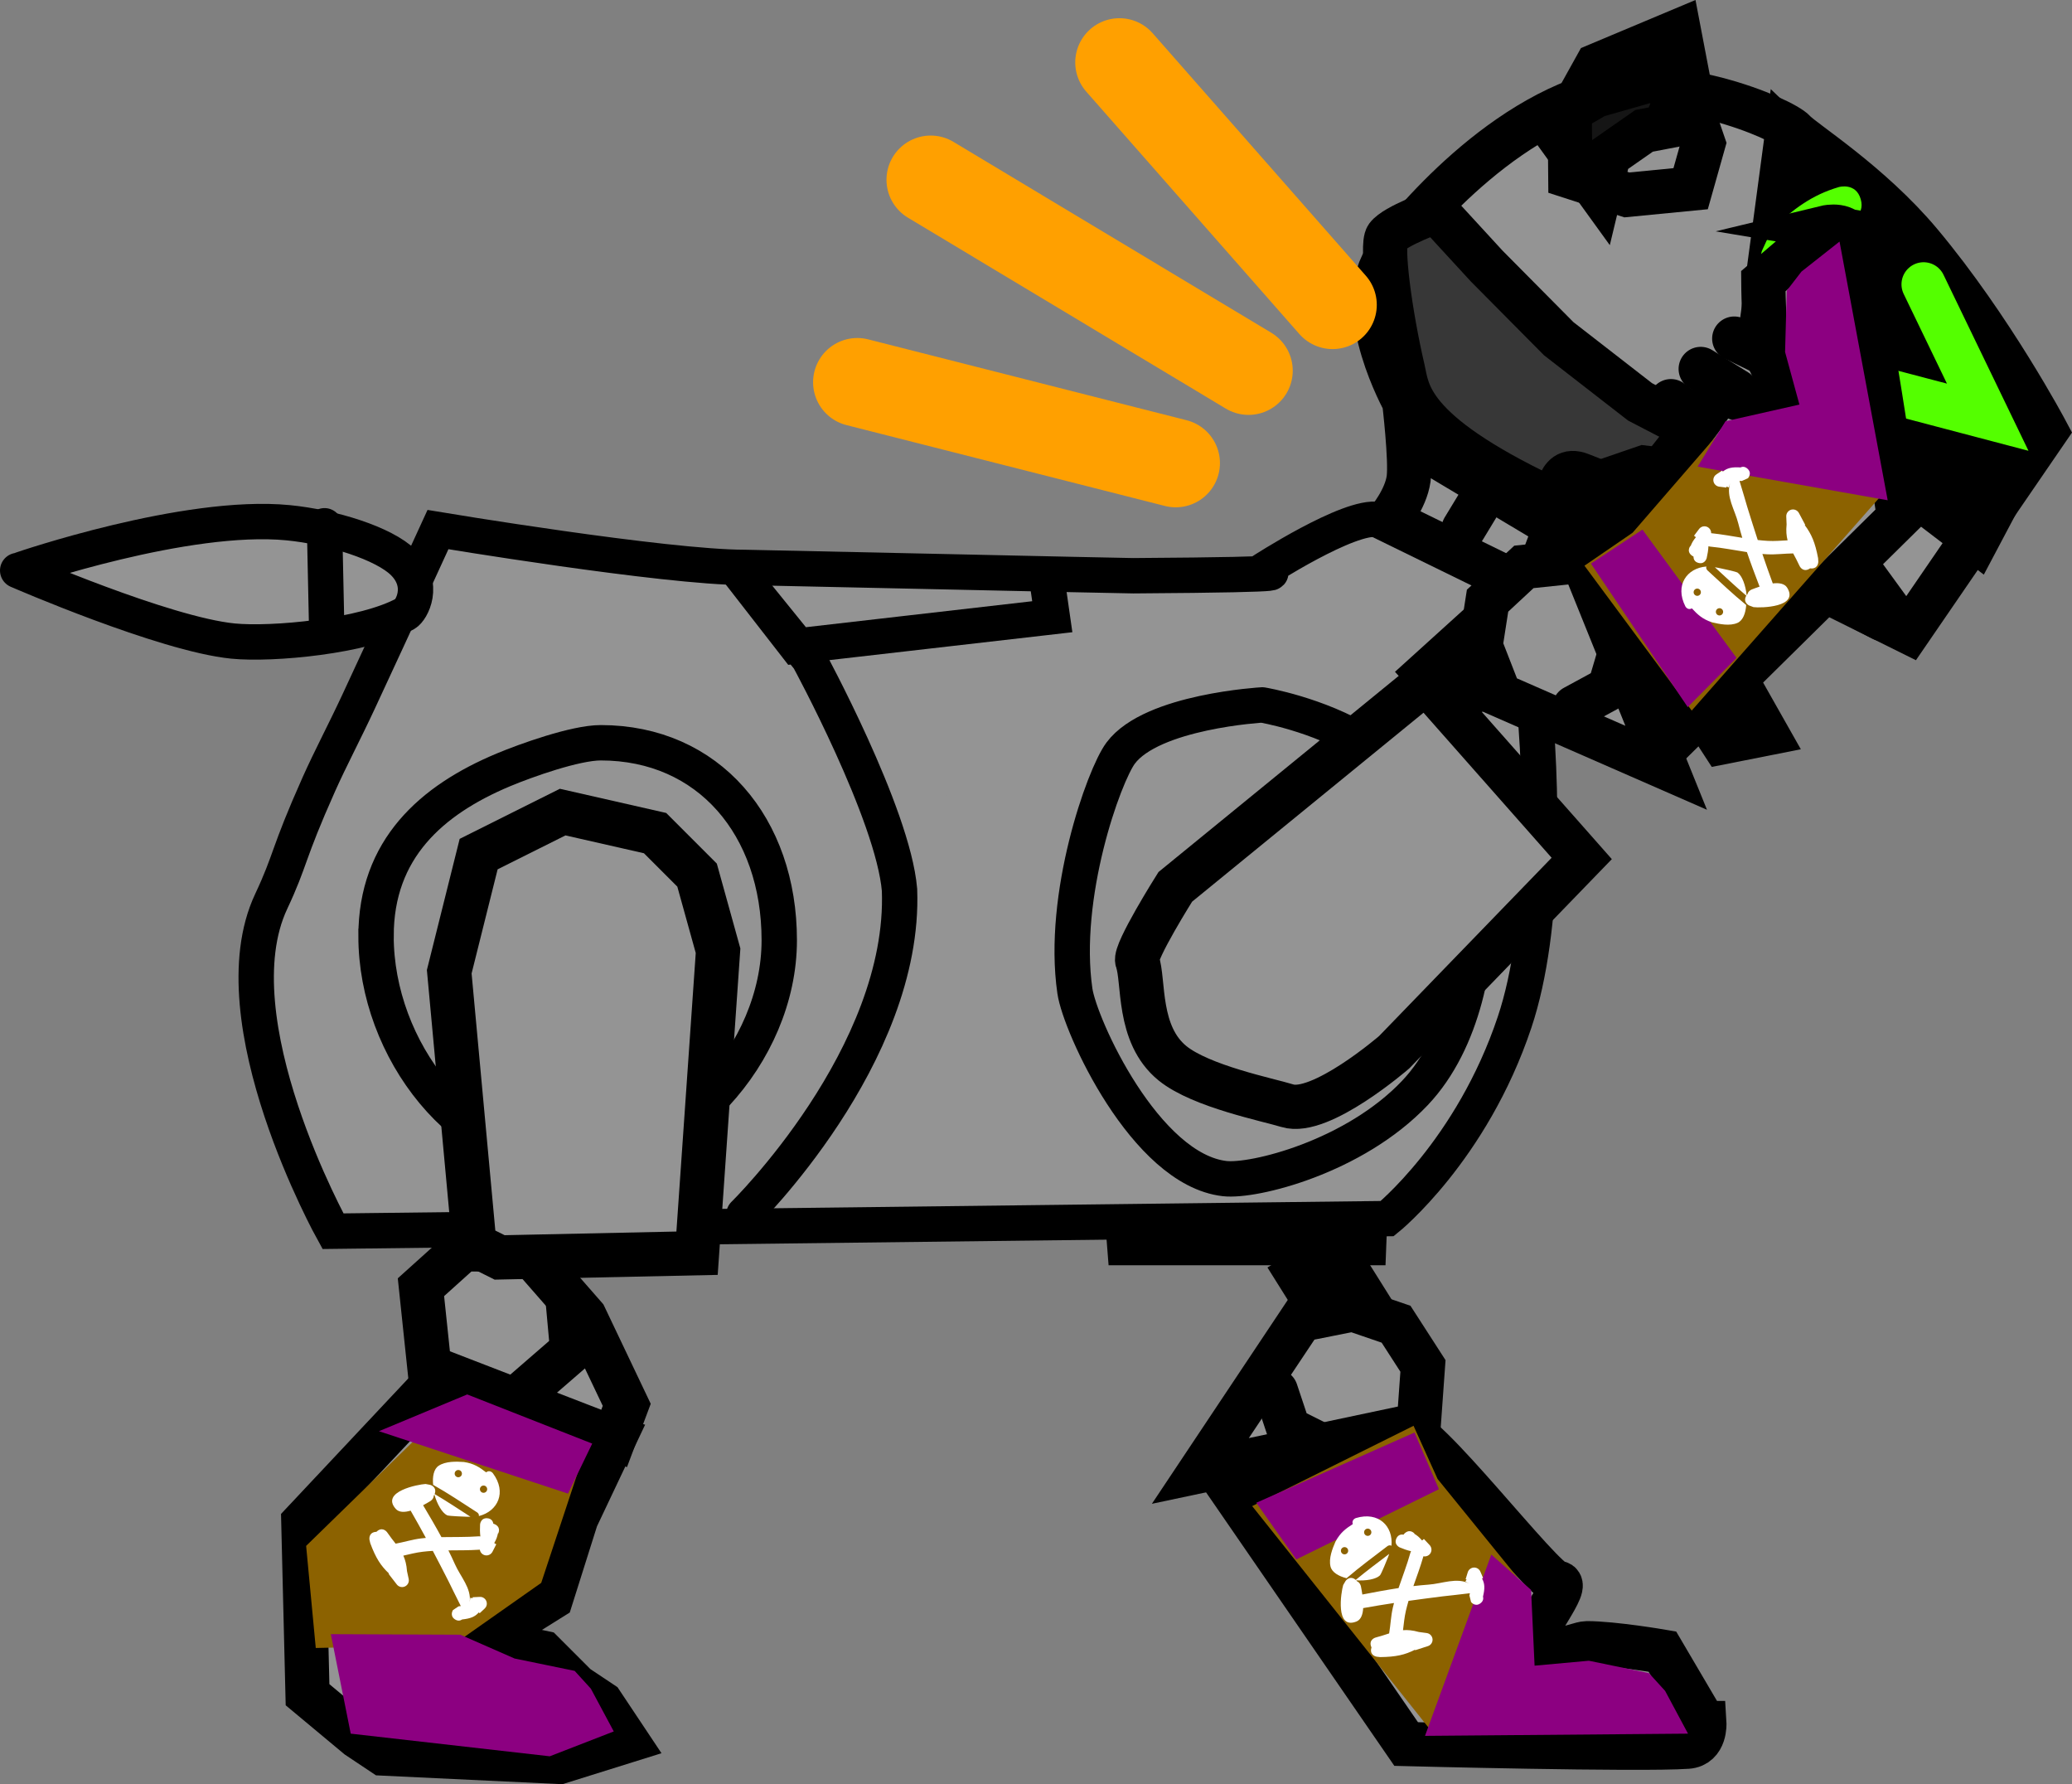 <svg version="1.1" xmlns="http://www.w3.org/2000/svg" xmlns:xlink="http://www.w3.org/1999/xlink" width="117.174" height="100.875" viewBox="0,0,117.174,100.875"><rect x="0" y="0" width="117.174" height="100.875" fill="#808080" stroke="none"/><g transform="translate(-185.275,-130.357)"><g data-paper-data="{&quot;isPaintingLayer&quot;:true}" fill-rule="nonzero" stroke-linejoin="miter" stroke-miterlimit="10" stroke-dasharray="" stroke-dashoffset="0" style="mix-blend-mode: normal"><g><g data-paper-data="{&quot;index&quot;:null}"><g><path d="M260.106,207.05l-3.155,-5.031l4.226,-2.65l3.155,5.031z" fill="#000000" stroke="none" stroke-width="0" stroke-linecap="butt"/><path d="M281.659,227.773c0,0 0.078,1.266 -0.956,1.339c-2.711,0.191 -15.908,-0.151 -15.908,-0.151l-9.976,-14.489c0,0 7.017,-2.181 9.741,-3.32c1.057,-0.442 8.014,8.739 8.805,8.7c0.823,-0.04 -1.601,2.847 -1.527,3.653c0.084,0.91 2.634,-0.245 3.17,-0.245c1.512,0 4.275,0.475 4.275,0.475l2.375,4.038z" fill="#949494" stroke="#000000" stroke-width="2.5" stroke-linecap="butt"/><path d="M253.156,213.521l5.701,-8.551l2.925,-0.581l2.442,0.836l1.521,2.358l-0.238,3.325z" fill="#949494" stroke="#000000" stroke-width="2.5" stroke-linecap="butt"/><path d="M260.044,212.096l-1.9,-0.95l-0.713,-2.138" fill="none" stroke="#000000" stroke-width="2.5" stroke-linecap="round"/><path d="M270.02,228.604l1.9,-5.701" fill="none" stroke="#000000" stroke-width="2.5" stroke-linecap="round"/></g><g stroke="none" stroke-linecap="butt"><path d="M266.257,228.28l-10.17,-12.772l9.126,-4.54l1.36,3.007l5.185,6.389z" fill="#8c6200" stroke-width="NaN"/><path d="M258.579,218.524l-2.258,-3.204l8.944,-3.971l1.383,3.204z" fill="#8c0081" stroke-width="NaN"/><path d="M265.86,228.499l3.75,-10.25l2.25,2l0.198,4.281l3.07,-0.279l3.396,0.699l0.915,1.005l1.296,2.419z" fill="#8c0081" stroke-width="0"/><g fill="#ffffff" stroke-width="0.5"><path d="M261.775,216.528c-0,-0 -0,-0.001 -0,-0.001c-0.082,-0.261 0.179,-0.343 0.179,-0.343c1.28,-0.387 2.119,0.462 2.009,1.568c-0.111,-0.068 -0.226,0.019 -0.226,0.019c-0.78,0.596 -1.569,1.176 -2.312,1.815c-0.454,-0.115 -0.826,-0.333 -0.907,-0.658c-0.115,-0.457 0.108,-1.022 0.283,-1.418c0.27,-0.497 0.565,-0.72 0.973,-0.982zM261.474,217.907c-0.069,-0.09 -0.198,-0.107 -0.288,-0.038c-0.09,0.069 -0.107,0.198 -0.038,0.288c0.069,0.09 0.198,0.107 0.288,0.038c0.09,-0.069 0.107,-0.198 0.038,-0.288zM262.747,217.15c0.09,-0.069 0.107,-0.198 0.038,-0.288c-0.069,-0.09 -0.198,-0.107 -0.288,-0.038c-0.09,0.069 -0.107,0.198 -0.038,0.288c0.069,0.09 0.198,0.107 0.288,0.038z"/><path d="M264.753,217.013c0.302,-0.231 0.533,0.071 0.533,0.071l-0.077,-0.035c0.188,0.094 0.347,0.236 0.484,0.402l0.01,-0.016l0.011,0.007l0.083,-0.077l0.323,0.345c0.01,0.01 0.019,0.021 0.028,0.033c0.127,0.167 0.096,0.405 -0.071,0.533c-0.091,0.069 -0.203,0.091 -0.307,0.07c-0.001,0.007 -0.003,0.01 -0.003,0.01c-0.163,0.572 -0.369,1.121 -0.563,1.675c0.283,-0.033 0.567,-0.061 0.853,-0.082c0.789,-0.057 1.594,-0.424 2.306,-0.061c-0.049,-0.025 -0.17,-0.087 -0.221,-0.114l0.07,-0.116l-0.054,-0.017l0.119,-0.386c0.022,-0.075 0.067,-0.144 0.134,-0.195c0.167,-0.127 0.405,-0.096 0.533,0.071c0.021,0.028 0.038,0.057 0.05,0.088l0.152,0.352l-0.062,0.027c0.159,0.29 0.17,0.555 0.057,1.024c0.028,0.108 0.022,0.255 -0.143,0.38c-0.302,0.231 -0.533,-0.071 -0.533,-0.071l-0.093,-0.372c0.013,-0.042 0.022,-0.083 0.028,-0.124c-0.571,0.074 -1.374,0.155 -1.515,0.173c-0.658,0.083 -1.308,0.167 -1.956,0.258c-0.054,0.184 -0.104,0.37 -0.148,0.558c-0.085,0.365 -0.118,0.733 -0.164,1.1c0.26,-0.021 0.543,0.003 0.896,0.102l0.446,0.06c0.096,0.013 0.188,0.063 0.252,0.146c0.127,0.167 0.096,0.405 -0.071,0.533c-0.038,0.029 -0.079,0.05 -0.122,0.062l-0.715,0.231l-0.009,-0.029c-0.567,0.289 -1.078,0.407 -1.97,0.416l-0.187,-0.021c0,0 -0.377,-0.05 -0.326,-0.427c0.005,-0.037 0.013,-0.069 0.023,-0.098c-0.014,-0.028 -0.027,-0.06 -0.036,-0.096c-0.097,-0.368 0.271,-0.464 0.271,-0.464c0.293,-0.076 0.538,-0.16 0.764,-0.233c0.082,-0.483 0.097,-0.972 0.209,-1.455c0.021,-0.089 0.042,-0.177 0.066,-0.264c-0.579,0.088 -1.159,0.182 -1.743,0.288c-0.02,0.348 -0.118,0.653 -0.379,0.758c-1.216,0.486 -0.873,-1.667 -0.751,-2.064l0.133,-0.226c0,0 0.214,-0.314 0.528,-0.101c0.018,0.012 0.034,0.025 0.049,0.038c0.614,-0.51 1.256,-0.986 1.892,-1.47c-0.02,0.064 -0.043,0.129 -0.069,0.194c-0.041,0.1 -0.378,0.948 -0.456,1.022c-0.23,0.221 -0.784,0.315 -1.342,0.278c0.017,0.018 0.032,0.036 0.044,0.054c0.182,0.073 0.223,0.287 0.223,0.287c0.021,0.11 0.053,0.274 0.081,0.462c0.685,-0.132 1.364,-0.26 2.047,-0.364c0.225,-0.665 0.481,-1.316 0.67,-1.996c0,0 0.011,-0.039 0.038,-0.088c-0.219,-0.051 -0.433,-0.126 -0.639,-0.214c0,0 -0.348,-0.152 -0.196,-0.5c0.103,-0.236 0.296,-0.242 0.41,-0.222c0.024,-0.038 0.058,-0.076 0.106,-0.112z"/></g></g></g><path d="M249.123,200.643l-1.188,-15.202c0,0 0.053,-5.511 1.735,-6.531c0.955,-0.579 4.043,-2.933 6.092,-3.276c2.565,-0.43 4.55,1.895 5.664,2.337c0.486,0.193 1.711,4.382 1.711,4.382c0,0 -0.134,3.436 -0.222,5.71c-0.132,3.376 -0.49,12.579 -0.49,12.579z" data-paper-data="{&quot;index&quot;:null}" fill="#949494" stroke="#000000" stroke-width="2.5" stroke-linecap="butt"/><g data-paper-data="{&quot;index&quot;:null}" fill="#949494" stroke="#000000" stroke-width="2"><path d="M204.105,199.966c0,0 -6.643,-11.939 -3.495,-18.641c1.132,-2.409 0.896,-2.595 2.697,-6.628c0.649,-1.453 1.442,-2.941 2.253,-4.684c2.176,-4.675 4.483,-9.714 4.483,-9.714c0,0 12.836,2.138 17.339,2.138c0.435,0 21.537,0.474 21.976,0.471c10.741,-0.069 7.24,-0.233 7.24,-0.233c0,0 5.002,-3.251 6.628,-2.941c3.121,0.596 6.097,-2.664 7.779,2.989c0.791,2.657 0.613,2.952 0.966,6.597c0.516,5.32 0.757,13.445 -1.046,18.835c-2.426,7.254 -7.202,11.099 -7.202,11.099z" stroke-linecap="butt"/><path d="M227.344,199.016c0,0 9.151,-8.97 8.8,-18.344c-0.361,-4.295 -5.137,-13.071 -5.137,-13.071l-4.038,-4.988l3.325,4.275c0,0 4.102,-0.471 6.349,-0.729c2.545,-0.292 8.14,-0.934 8.14,-0.934l-0.238,-1.663" stroke-linecap="round"/><path d="M256.659,170.213c0,0 3.118,0.513 5.782,2.153c3.248,1.999 6.168,5.443 6.301,8.774c0.132,3.304 -0.676,8.084 -3.453,11.012c-3.427,3.614 -9.105,5.031 -10.761,4.84c-4.49,-0.518 -8.183,-8.652 -8.467,-10.607c-0.782,-5.383 1.64,-12.178 2.589,-13.45c1.769,-2.373 8.009,-2.723 8.009,-2.723" stroke-linecap="round"/><path d="M206.541,183.277c0,-4.912 3.125,-7.688 7.208,-9.396c1.261,-0.527 4.06,-1.53 5.499,-1.53c6.1,0 10.095,4.736 10.095,11.164c0,6.428 -5.658,12.589 -11.758,12.589c-6.1,0 -11.045,-6.399 -11.045,-12.826z" stroke-linecap="butt"/></g><g data-paper-data="{&quot;index&quot;:null}" stroke="#000000" stroke-width="2" stroke-linecap="round"><path d="M186.502,162.543c0,0 9.291,-3.194 15.065,-2.632c2.483,0.242 5.431,1.168 6.522,2.255c1.267,1.262 0.453,2.699 0.109,2.89c-2.32,1.285 -7.527,1.764 -9.745,1.545c-3.887,-0.383 -12.178,-3.989 -12.178,-3.989" fill="#949494"/><path d="M203.627,160.083l0.131,6.165" fill="none"/></g><path d="M274.724,178.892l-10.606,10.955c0,0 -4.165,3.609 -6.044,3.024c-1.066,-0.332 -4.875,-1.088 -6.489,-2.396c-2.021,-1.638 -1.592,-4.664 -1.998,-5.792c-0.177,-0.492 2.151,-4.184 2.151,-4.184c0,0 2.664,-2.175 4.427,-3.614c2.617,-2.136 9.752,-7.961 9.752,-7.961z" data-paper-data="{&quot;index&quot;:null}" fill="#949494" stroke="#000000" stroke-width="2.5" stroke-linecap="butt"/><g data-paper-data="{&quot;index&quot;:null}"><g><path d="M210.972,201.473l3.155,-5.031l4.226,2.65l-3.155,5.031z" data-paper-data="{&quot;index&quot;:null}" fill="#000000" stroke="none" stroke-width="0" stroke-linecap="butt"/><path d="M220.006,211.683l-2.138,4.513l-1.425,4.513l-3.8,2.375l3.325,0.713l1.9,1.9l1.425,0.95l1.425,2.138l-3.8,1.188l-9.976,-0.475l-1.425,-0.95l-2.85,-2.375l-0.238,-9.739l7.363,-7.838z" fill="#949494" stroke="#000000" stroke-width="2.5" stroke-linecap="round"/><path d="M209.555,207.646l-0.475,-4.513l2.375,-2.138h3.563l3.325,3.8l2.375,4.988l-0.713,1.9z" fill="#949494" stroke="#000000" stroke-width="2.5" stroke-linecap="round"/><path d="M217.394,204.083l0.238,2.613l-3.563,3.088" fill="none" stroke="#000000" stroke-width="2.5" stroke-linecap="round"/></g><g stroke="none" stroke-linecap="butt"><path d="M203.132,223.53l-0.545,-5.772l8.501,-8.29l7.36,2.632l-2.566,7.749l-4.999,3.515z" fill="#8c6200" stroke-width="NaN"/><path d="M206.704,211.274l4.992,-2.079l7.069,2.779l-1.367,2.829z" fill="#8c0081" stroke-width="NaN"/><path d="M216.365,229.654l-11.256,-1.28l-1.125,-5.625l7.323,0.031l3.07,1.346l3.396,0.699l0.915,1.005l1.297,2.419z" fill="#8c0081" stroke-width="0"/><g fill="#ffffff" stroke-width="0.5"><path d="M212.764,213.599c0,-0 0.001,-0.001 0.001,-0.001c0.218,-0.166 0.383,0.052 0.383,0.052c0.798,1.073 0.283,2.15 -0.793,2.422c0.027,-0.127 -0.095,-0.206 -0.095,-0.206c-0.825,-0.532 -1.638,-1.078 -2.491,-1.56c-0.045,-0.466 0.033,-0.89 0.311,-1.077c0.391,-0.263 0.998,-0.245 1.43,-0.214c0.56,0.085 0.869,0.288 1.253,0.583zM211.081,213.845c0.095,0.061 0.222,0.034 0.284,-0.061c0.061,-0.095 0.034,-0.222 -0.061,-0.284c-0.095,-0.061 -0.222,-0.034 -0.284,0.061c-0.061,0.095 -0.034,0.222 0.061,0.284zM212.509,214.724c0.095,0.061 0.222,0.034 0.284,-0.061c0.061,-0.095 0.034,-0.222 -0.061,-0.284c-0.095,-0.061 -0.222,-0.034 -0.284,0.061c-0.061,0.095 -0.034,0.222 0.061,0.284z"/><path d="M213.317,216.565c0.319,0.206 0.114,0.525 0.114,0.525l0.007,-0.085c-0.025,0.209 -0.104,0.407 -0.214,0.592l0.019,0.004l-0.003,0.012l0.101,0.052l-0.215,0.421c-0.006,0.013 -0.013,0.025 -0.021,0.037c-0.114,0.176 -0.349,0.227 -0.525,0.114c-0.096,-0.062 -0.155,-0.16 -0.17,-0.265c-0.007,0.001 -0.01,0.001 -0.01,0.001c-0.593,0.04 -1.18,0.033 -1.767,0.039c0.127,0.255 0.249,0.513 0.366,0.775c0.321,0.723 0.939,1.356 0.839,2.149c0.007,-0.054 0.025,-0.189 0.032,-0.246l0.133,0.027l-0.003,-0.056l0.404,-0.019c0.078,-0.005 0.158,0.014 0.228,0.06c0.176,0.114 0.227,0.349 0.114,0.525c-0.019,0.029 -0.041,0.055 -0.066,0.077l-0.28,0.262l-0.046,-0.049c-0.219,0.248 -0.464,0.348 -0.944,0.401c-0.092,0.063 -0.232,0.107 -0.406,-0.005c-0.319,-0.206 -0.114,-0.525 -0.114,-0.525l0.318,-0.213c0.044,-0.002 0.086,-0.008 0.126,-0.015c-0.263,-0.513 -0.612,-1.24 -0.677,-1.367c-0.301,-0.591 -0.6,-1.174 -0.906,-1.753c-0.191,0.011 -0.383,0.027 -0.576,0.05c-0.372,0.044 -0.73,0.137 -1.091,0.219c0.108,0.237 0.181,0.512 0.208,0.878l0.095,0.44c0.021,0.095 0.005,0.198 -0.052,0.286c-0.114,0.176 -0.349,0.227 -0.525,0.114c-0.04,-0.026 -0.073,-0.058 -0.1,-0.094l-0.46,-0.594l0.024,-0.019c-0.464,-0.435 -0.749,-0.876 -1.059,-1.712l-0.043,-0.183c0,0 -0.08,-0.371 0.291,-0.452c0.036,-0.008 0.07,-0.011 0.1,-0.011c0.021,-0.023 0.047,-0.045 0.078,-0.067c0.313,-0.216 0.529,0.097 0.529,0.097c0.171,0.25 0.333,0.452 0.479,0.64c0.482,-0.087 0.947,-0.238 1.439,-0.297c0.09,-0.011 0.181,-0.02 0.271,-0.028c-0.279,-0.515 -0.565,-1.028 -0.862,-1.542c-0.334,0.099 -0.654,0.111 -0.842,-0.1c-0.869,-0.979 1.272,-1.386 1.687,-1.407l0.258,0.049c0,0 0.368,0.094 0.274,0.462c-0.005,0.021 -0.012,0.041 -0.019,0.059c0.688,0.405 1.353,0.847 2.025,1.282c-0.067,0.003 -0.136,0.003 -0.206,0c-0.108,-0.004 -1.02,-0.034 -1.116,-0.082c-0.286,-0.142 -0.563,-0.631 -0.716,-1.169c-0.011,0.022 -0.023,0.042 -0.036,0.06c-0.007,0.196 -0.195,0.308 -0.195,0.308c-0.097,0.057 -0.24,0.143 -0.408,0.233c0.356,0.6 0.707,1.195 1.037,1.803c0.701,-0.014 1.401,0.006 2.105,-0.046c0,0 0.04,-0.003 0.095,0.006c-0.026,-0.223 -0.029,-0.45 -0.016,-0.674c0,0 0.025,-0.379 0.404,-0.354c0.257,0.017 0.328,0.196 0.348,0.31c0.044,0.01 0.091,0.029 0.141,0.061z"/></g></g></g><path d="M225.882,184.109l-1.188,17.102l-11.164,0.238l-1.425,-0.713l-1.425,-15.439l1.663,-6.651l4.751,-2.375l5.226,1.188l2.375,2.375z" data-paper-data="{&quot;index&quot;:null}" fill="#949494" stroke="#000000" stroke-width="2.5" stroke-linecap="round"/><g><g stroke="#000000" stroke-width="2.5"><path d="M263.787,159.767c0,0 0.991,-1.176 1.148,-2.347c0.14,-1.048 -0.251,-4.353 -0.251,-4.353c0,0 -2.861,-5.143 -1.097,-8.012c0.2,-0.326 5.142,-7.135 11.514,-9.239c4.554,-1.504 10.999,1.256 11.65,1.981c0.504,0.561 4.26,2.892 7.122,6.309c4.034,4.816 7.117,10.624 7.117,10.624l-7.784,11.352l-18.716,-9.278l-2.594,6.928z" fill="#949494" stroke-linecap="butt"/><path d="M297.048,160.957l-10.589,-8.085l-1.527,-4.448l1.394,-10.423l8.464,8.104l5.705,8.341z" fill="#000000" stroke-linecap="round"/><path d="M283.348,149.5l1.494,0.73" fill="none" stroke-linecap="round"/><path d="M283.481,152.474l-2.03,-1.257" fill="none" stroke-linecap="round"/><path d="M280.944,153.877l-1.176,-0.839" fill="none" stroke-linecap="round"/><path d="M291.722,165.352c0,0 -11.048,-5.842 -17.07,-8.159c-1.482,-0.57 -1.06,1.685 -1.951,1.262c-7.889,-3.749 -7.802,-5.986 -8.092,-7.231c-0.721,-3.093 -1.245,-7.012 -0.893,-7.49c0.453,-0.614 2.783,-1.437 2.783,-1.437l2.851,3.103l4.073,4.107l4.6,3.571l8.858,4.595l5.377,7.388" fill="#373737" stroke-linecap="round"/><path d="M285.175,171.829l-2.51,0.497l-6.726,-10.359l-1.024,-2.45l1.475,-2.09l1.852,-0.636l1.842,0.22l0.378,1.454l-0.549,1.772l-0.479,1.444z" fill="#000000" stroke-linecap="round"/><path d="M269.402,158.017l-1.361,2.243" fill="none" stroke-linecap="round"/><path d="M265.983,155.817l7.369,4.396" fill="none" stroke-linecap="round"/><path d="M278.25,137.754l-2.006,1.399l-0.512,2.129l-2.366,-3.272l2.196,-3.95l4.657,-1.954l0.446,2.333l-1.247,3.092z" fill="#151515" stroke-linecap="round"/><path d="M277.273,141.377l-3.196,-1.034l-0.033,-3.718l1.48,-0.863l3.073,-0.877l1.811,0.621l0.65,1.375l0.545,1.589l-0.721,2.556z" fill="none" stroke-linecap="round"/></g><path d="M285.517,145.821c-0.941,-0.337 -0.604,-1.279 -0.604,-1.279l0.576,-1.257c1.208,-1.092 2.208,-1.893 3.782,-2.354c0,0 0.963,-0.269 1.232,0.695c0.269,0.963 -0.695,1.232 -0.695,1.232c-1.272,0.33 -2.018,1.04 -2.978,1.91l-0.035,0.448c0,0 -0.337,0.941 -1.279,0.604z" fill="#54ff00" stroke="none" stroke-width="0.5" stroke-linecap="butt"/><path d="M294.056,146.433l3.627,7.512l-9.173,-2.414" fill="none" stroke="#54ff00" stroke-width="2.5" stroke-linecap="round"/></g><g data-paper-data="{&quot;index&quot;:null}"><g><path d="M271.913,168.052l-4.402,3.985l-3.348,-3.698l4.402,-3.985z" fill="#000000" stroke="none" stroke-width="0" stroke-linecap="butt"/><path d="M288.551,143.211c0,0 1.233,-0.298 1.485,0.708c0.662,2.636 2.631,15.69 2.631,15.69l-12.523,12.354c0,0 -3.374,-6.528 -4.97,-9.011c-0.62,-0.963 7.204,-9.417 7.028,-10.19c-0.183,-0.803 3.083,1.079 3.863,0.865c0.882,-0.241 -0.701,-2.55 -0.795,-3.079c-0.264,-1.489 -0.279,-4.293 -0.279,-4.293l3.561,-3.044z" fill="#949494" stroke="#000000" stroke-width="2.5" stroke-linecap="butt"/><path d="M279.499,173.766l-9.415,-4.119l-1.083,-2.778l0.397,-2.551l2.056,-1.91l3.316,-0.347z" fill="#949494" stroke="#000000" stroke-width="2.5" stroke-linecap="butt"/><path d="M276.892,167.232l-0.603,2.037l-1.98,1.075" fill="none" stroke="#000000" stroke-width="2.5" stroke-linecap="round"/><path d="M291.403,154.525l-5.945,-0.875" fill="none" stroke="#000000" stroke-width="2.5" stroke-linecap="round"/></g><g stroke="none" stroke-linecap="butt"><path d="M291.741,158.287l-10.798,12.245l-6.065,-8.192l2.723,-1.865l5.385,-6.221z" fill="#8c6200" stroke-width="NaN"/><path d="M283.477,167.551l-2.76,2.783l-5.473,-8.112l2.913,-1.922z" fill="#8c0081" stroke-width="NaN"/><path d="M292.026,158.64l-10.748,-1.901l1.576,-2.565l4.18,-0.943l-0.811,-2.974l0.095,-3.466l0.83,-1.077l2.155,-1.699z" fill="#8c0081" stroke-width="0"/><g fill="#ffffff" stroke-width="0.5"><path d="M280.953,164.754c-0,0 -0.001,0 -0.001,0.001c-0.243,0.126 -0.369,-0.117 -0.369,-0.117c-0.604,-1.193 0.085,-2.167 1.192,-2.252c-0.048,0.121 0.059,0.219 0.059,0.219c0.723,0.664 1.432,1.34 2.191,1.959c-0.034,0.467 -0.184,0.871 -0.489,1.008c-0.43,0.193 -1.025,0.072 -1.446,-0.031c-0.537,-0.179 -0.808,-0.431 -1.136,-0.787zM282.364,164.809c-0.077,0.084 -0.071,0.213 0.012,0.29c0.084,0.077 0.213,0.071 0.29,-0.012c0.077,-0.084 0.071,-0.213 -0.012,-0.29c-0.084,-0.077 -0.213,-0.071 -0.29,0.012zM281.396,163.688c-0.084,-0.077 -0.213,-0.071 -0.29,0.012c-0.077,0.084 -0.071,0.213 0.012,0.29c0.084,0.077 0.213,0.071 0.29,-0.012c0.077,-0.084 0.071,-0.213 -0.012,-0.29z"/><path d="M280.911,161.736c-0.28,-0.257 -0.023,-0.537 -0.023,-0.537l-0.021,0.082c0.06,-0.201 0.171,-0.383 0.311,-0.547l-0.018,-0.007l0.005,-0.012l-0.091,-0.068l0.283,-0.378c0.008,-0.011 0.017,-0.023 0.027,-0.033c0.142,-0.155 0.382,-0.165 0.537,-0.023c0.084,0.077 0.126,0.184 0.123,0.29c0.007,0 0.011,0.001 0.011,0.001c0.591,0.061 1.168,0.168 1.748,0.261c-0.082,-0.272 -0.159,-0.547 -0.229,-0.826c-0.194,-0.767 -0.696,-1.496 -0.462,-2.26c-0.016,0.052 -0.056,0.182 -0.074,0.237l-0.126,-0.049l-0.007,0.056l-0.401,-0.049c-0.078,-0.009 -0.153,-0.041 -0.215,-0.098c-0.155,-0.142 -0.165,-0.382 -0.023,-0.537c0.024,-0.026 0.05,-0.047 0.078,-0.065l0.32,-0.211l0.037,0.057c0.258,-0.207 0.517,-0.264 0.999,-0.235c0.101,-0.047 0.247,-0.066 0.4,0.074c0.28,0.257 0.023,0.537 0.023,0.537l-0.35,0.156c-0.044,-0.005 -0.086,-0.007 -0.127,-0.006c0.172,0.55 0.393,1.326 0.435,1.462c0.196,0.633 0.393,1.259 0.596,1.881c0.19,0.021 0.382,0.038 0.576,0.049c0.374,0.02 0.742,-0.012 1.112,-0.031c-0.066,-0.252 -0.092,-0.535 -0.056,-0.9l-0.019,-0.45c-0.004,-0.097 0.029,-0.196 0.1,-0.273c0.142,-0.155 0.382,-0.165 0.537,-0.023c0.035,0.032 0.063,0.069 0.083,0.109l0.353,0.663l-0.027,0.014c0.384,0.508 0.589,0.99 0.754,1.867l0.012,0.188c0,0 0.016,0.38 -0.364,0.396c-0.037,0.002 -0.071,-0.001 -0.101,-0.006c-0.025,0.019 -0.054,0.037 -0.088,0.052c-0.345,0.16 -0.505,-0.185 -0.505,-0.185c-0.126,-0.276 -0.252,-0.502 -0.363,-0.712c-0.49,0.004 -0.974,0.074 -1.469,0.049c-0.091,-0.005 -0.181,-0.011 -0.272,-0.018c0.188,0.555 0.382,1.109 0.588,1.665c0.346,-0.041 0.664,0.002 0.813,0.241c0.691,1.112 -1.489,1.151 -1.901,1.1l-0.246,-0.092c0,0 -0.347,-0.155 -0.192,-0.502c0.009,-0.02 0.019,-0.038 0.029,-0.055c-0.609,-0.516 -1.19,-1.064 -1.778,-1.606c0.067,0.008 0.135,0.02 0.203,0.035c0.106,0.022 0.999,0.207 1.086,0.27c0.257,0.188 0.448,0.717 0.508,1.273c0.015,-0.02 0.03,-0.038 0.046,-0.053c0.04,-0.192 0.244,-0.27 0.244,-0.27c0.105,-0.04 0.261,-0.1 0.441,-0.16c-0.249,-0.651 -0.494,-1.297 -0.716,-1.952c-0.694,-0.105 -1.38,-0.244 -2.082,-0.311c0,0 -0.04,-0.004 -0.093,-0.022c-0.012,0.224 -0.048,0.448 -0.099,0.666c0,0 -0.089,0.37 -0.458,0.281c-0.25,-0.06 -0.29,-0.249 -0.29,-0.364c-0.042,-0.017 -0.085,-0.044 -0.129,-0.084z"/></g></g></g><g fill="none" stroke="#ffa000" stroke-width="5" stroke-linecap="round"><path d="M248.581,133.886l12.053,13.707"/><path d="M237.907,140.521l17.974,10.793"/><path d="M233.756,151.967l18.008,4.572"/></g></g></g></g></svg>

